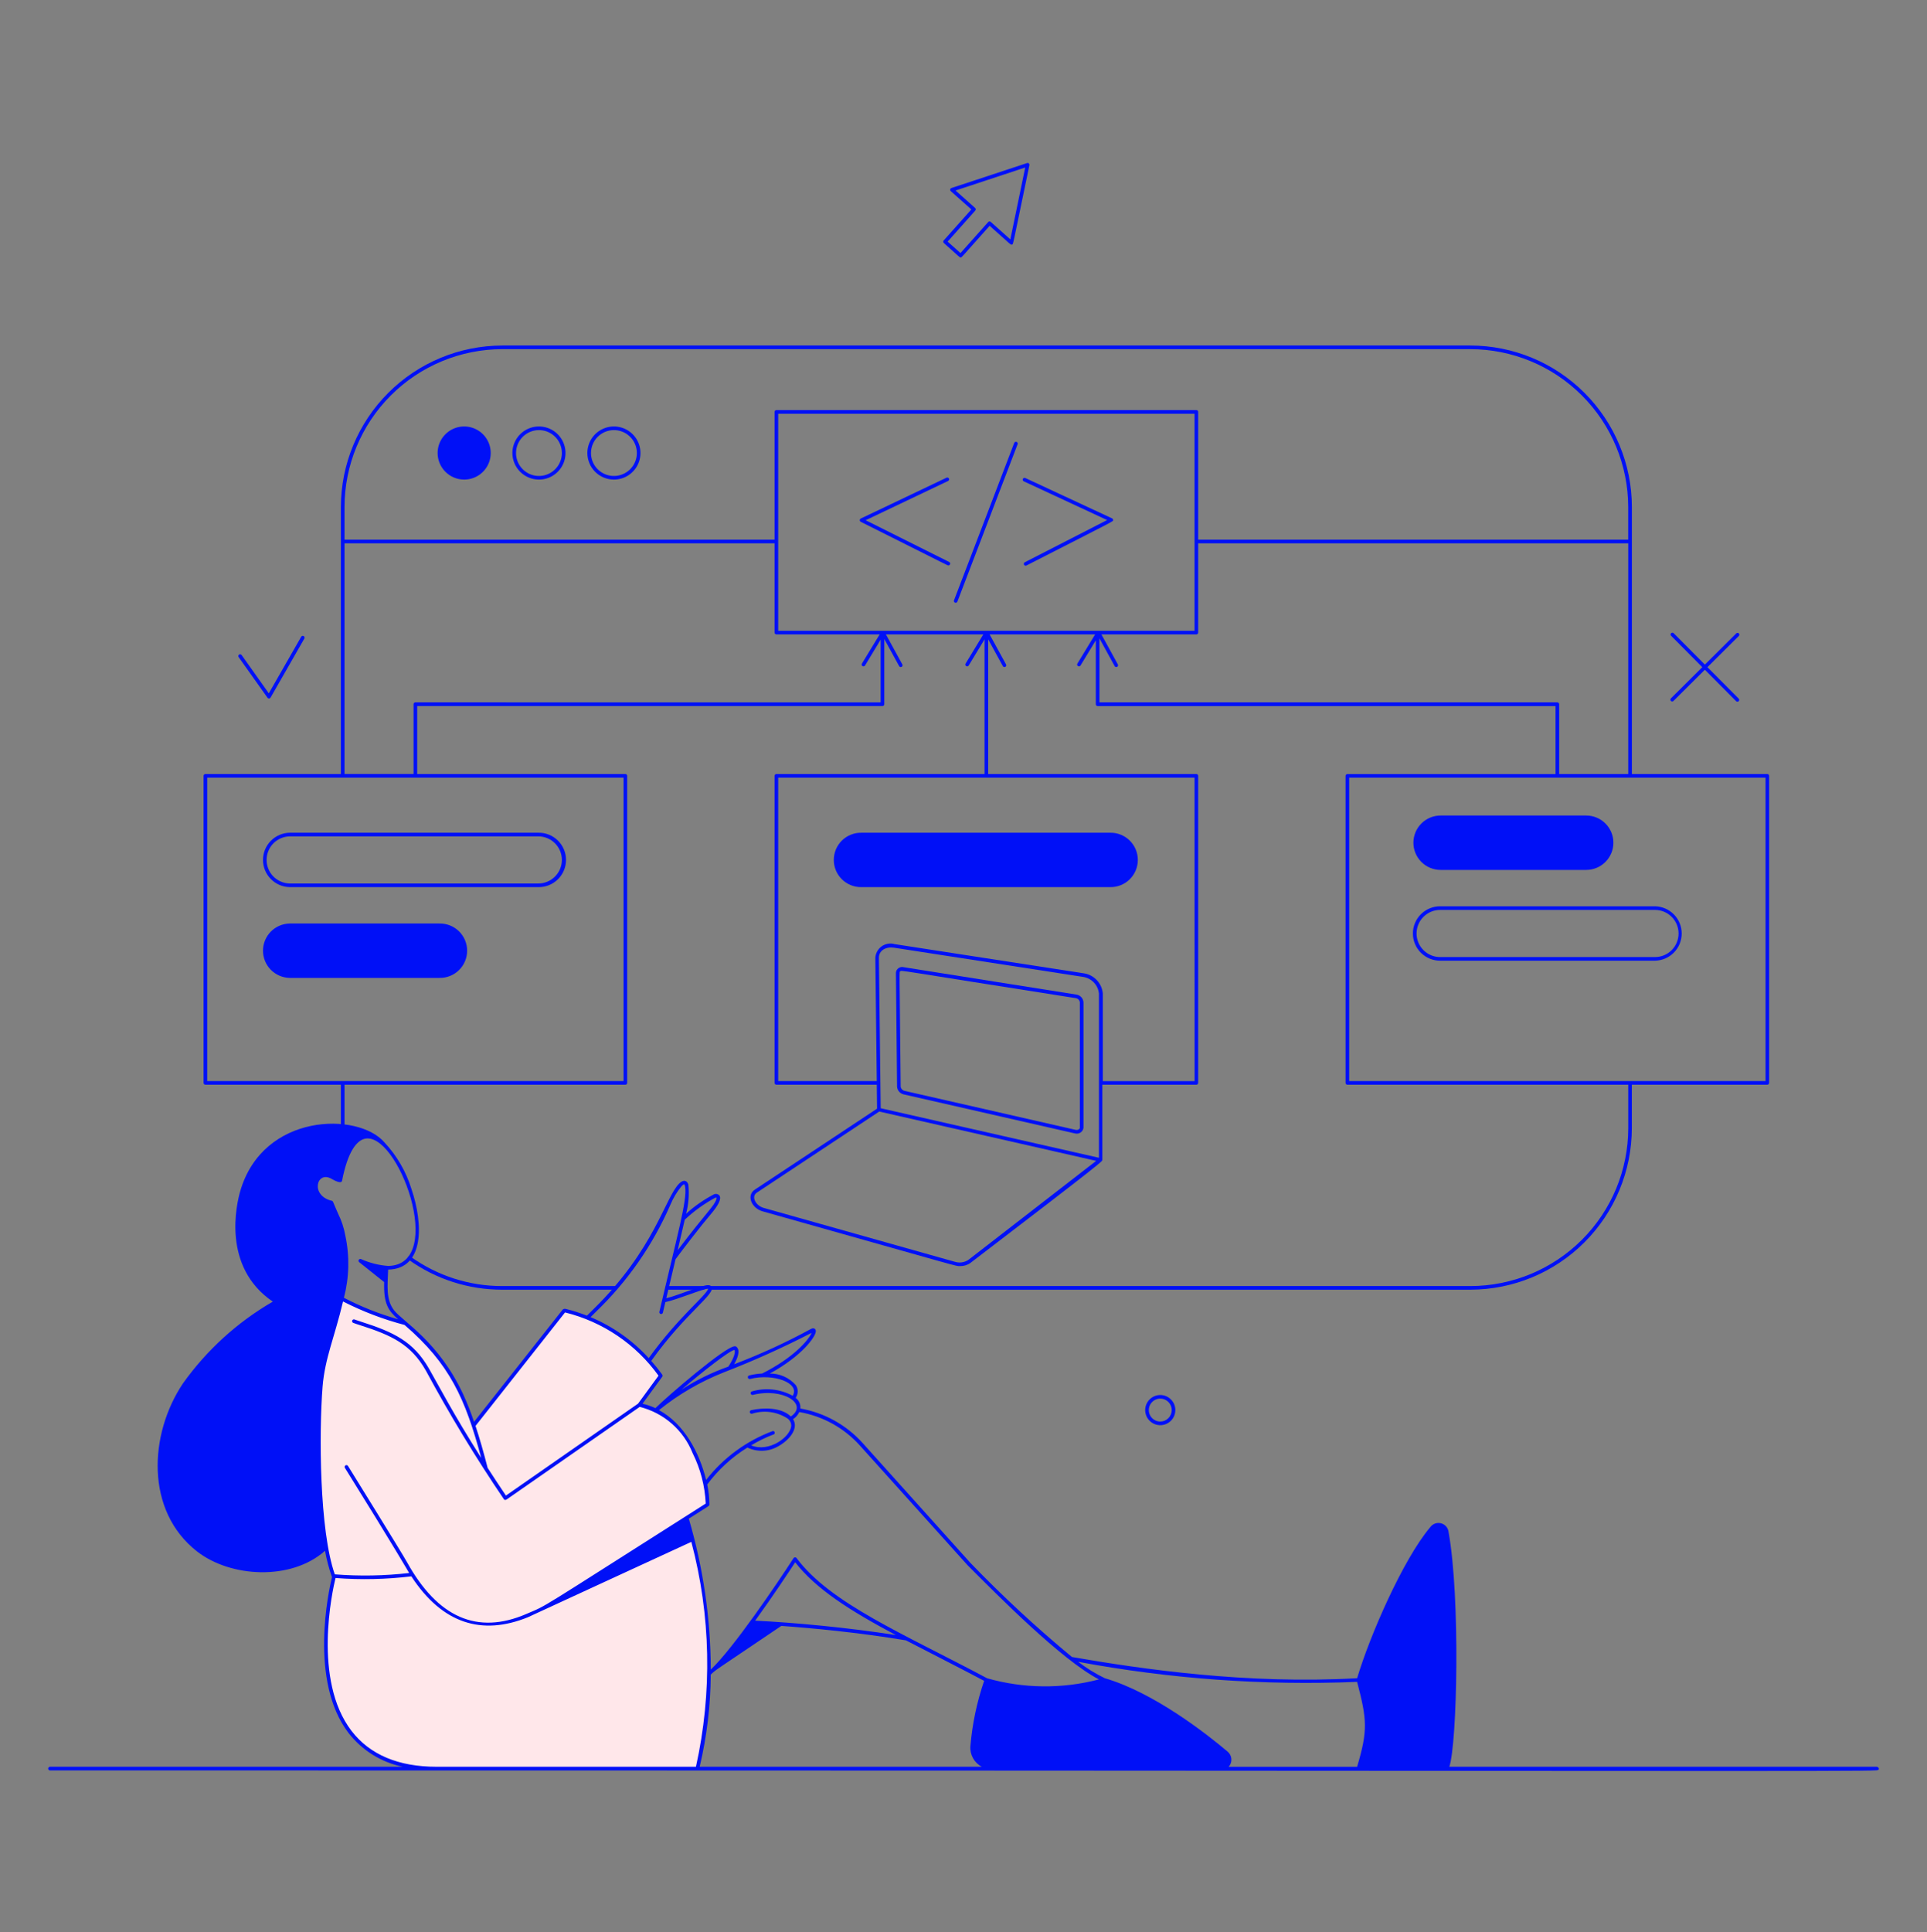 <svg width="400" height="401" viewBox="0 0 400 401" fill="none" xmlns="http://www.w3.org/2000/svg">
<rect x="0" y="0" width="400" height="401" fill="#808080" stroke="none"/>
<path d="M127.844 266.906H104.286C97.443 266.923 90.769 264.782 85.212 260.788C85.131 260.729 85.03 260.706 84.931 260.722C84.833 260.738 84.744 260.792 84.686 260.874C84.628 260.955 84.604 261.056 84.62 261.154C84.636 261.253 84.691 261.341 84.772 261.4C90.457 265.485 97.285 267.675 104.286 267.66H127.844C127.939 267.653 128.028 267.61 128.093 267.54C128.158 267.47 128.195 267.378 128.195 267.283C128.195 267.187 128.158 267.095 128.093 267.025C128.028 266.955 127.939 266.913 127.844 266.906Z" fill="#0010F7"/>
<path d="M145.958 266.906H138.424C138.329 266.913 138.24 266.955 138.175 267.025C138.11 267.095 138.073 267.187 138.073 267.283C138.073 267.378 138.11 267.47 138.175 267.54C138.24 267.61 138.329 267.653 138.424 267.66H145.958C146.053 267.653 146.142 267.61 146.207 267.54C146.272 267.47 146.309 267.378 146.309 267.283C146.309 267.187 146.272 267.095 146.207 267.025C146.142 266.955 146.053 266.913 145.958 266.906Z" fill="#0010F7"/>
<path d="M96.35 99.532C97.44 99.532 98.506 99.209 99.413 98.604C100.32 97.998 101.026 97.138 101.444 96.13C101.861 95.123 101.971 94.015 101.758 92.945C101.546 91.876 101.021 90.894 100.25 90.123C99.48 89.352 98.497 88.826 97.428 88.614C96.359 88.401 95.25 88.51 94.243 88.927C93.236 89.344 92.375 90.051 91.769 90.957C91.163 91.864 90.84 92.929 90.84 94.02C90.842 95.481 91.423 96.881 92.456 97.914C93.489 98.947 94.889 99.529 96.35 99.532Z" fill="#0010F7"/>
<path d="M111.874 99.532C112.964 99.532 114.03 99.208 114.936 98.603C115.843 97.997 116.549 97.136 116.966 96.129C117.384 95.122 117.493 94.013 117.28 92.944C117.067 91.875 116.542 90.893 115.772 90.122C115.001 89.351 114.019 88.826 112.949 88.614C111.88 88.401 110.772 88.51 109.765 88.927C108.757 89.344 107.897 90.051 107.291 90.957C106.685 91.864 106.362 92.93 106.362 94.02C106.364 95.481 106.945 96.882 107.978 97.915C109.012 98.949 110.413 99.53 111.874 99.532ZM111.874 89.262C112.816 89.262 113.736 89.541 114.519 90.064C115.302 90.587 115.912 91.331 116.272 92.201C116.632 93.07 116.726 94.028 116.542 94.951C116.359 95.874 115.905 96.722 115.239 97.388C114.573 98.054 113.725 98.507 112.801 98.69C111.878 98.874 110.921 98.779 110.051 98.419C109.181 98.058 108.438 97.448 107.915 96.665C107.392 95.882 107.114 94.961 107.114 94.02C107.116 92.758 107.618 91.548 108.51 90.656C109.402 89.764 110.612 89.263 111.874 89.262Z" fill="#0010F7"/>
<path d="M127.434 99.532C128.524 99.532 129.59 99.209 130.497 98.604C131.404 97.998 132.11 97.138 132.528 96.13C132.945 95.123 133.055 94.015 132.842 92.945C132.63 91.876 132.105 90.894 131.334 90.123C130.563 89.352 129.581 88.826 128.512 88.614C127.443 88.401 126.334 88.51 125.327 88.927C124.32 89.344 123.459 90.051 122.853 90.957C122.247 91.864 121.924 92.929 121.924 94.02C121.926 95.481 122.507 96.881 123.539 97.915C124.572 98.948 125.973 99.529 127.434 99.532ZM127.434 89.262C128.376 89.261 129.296 89.54 130.079 90.063C130.862 90.586 131.473 91.329 131.833 92.199C132.194 93.069 132.288 94.026 132.105 94.95C131.921 95.873 131.468 96.722 130.802 97.388C130.136 98.053 129.288 98.507 128.364 98.69C127.441 98.874 126.483 98.779 125.614 98.419C124.744 98.058 124 97.448 123.477 96.665C122.954 95.882 122.676 94.961 122.676 94.02C122.678 92.758 123.179 91.549 124.071 90.657C124.963 89.765 126.173 89.263 127.434 89.262Z" fill="#0010F7"/>
<path d="M185.972 201.922L186.21 225.554C186.245 225.938 186.405 226.3 186.664 226.586C186.924 226.872 187.269 227.065 187.648 227.138L223.094 235.216H223.116C223.309 235.273 223.513 235.289 223.712 235.261C223.912 235.233 224.103 235.162 224.273 235.053C224.443 234.944 224.587 234.8 224.696 234.63C224.805 234.461 224.876 234.269 224.904 234.07V208.04C224.885 207.635 224.725 207.249 224.451 206.95C224.177 206.651 223.806 206.459 223.404 206.406L187.578 200.726C187.392 200.677 187.197 200.67 187.008 200.707C186.819 200.743 186.641 200.822 186.487 200.937C186.332 201.052 186.206 201.2 186.117 201.37C186.028 201.541 185.978 201.729 185.972 201.922ZM186.862 201.598C187.192 201.312 185.114 201.172 223.288 207.148C223.512 207.175 223.72 207.278 223.877 207.44C224.034 207.602 224.131 207.813 224.152 208.038V234.07C224.152 234.27 223.798 234.608 223.262 234.484L187.816 226.406C187.602 226.368 187.405 226.265 187.252 226.111C187.099 225.957 186.998 225.76 186.962 225.546C186.7 200.282 186.65 201.78 186.862 201.598Z" fill="#0010F7"/>
<path d="M366.862 160.638H338.74V105.238C338.73 96.346 335.193 87.821 328.905 81.535C322.617 75.248 314.092 71.713 305.2 71.706H104.286C95.397 71.716 86.874 75.252 80.588 81.538C74.303 87.823 70.767 96.346 70.758 105.236V160.636H42.634C42.534 160.636 42.439 160.675 42.368 160.746C42.298 160.816 42.258 160.912 42.258 161.012V224.742C42.258 224.841 42.298 224.937 42.369 225.007C42.439 225.077 42.534 225.117 42.634 225.118H70.758V233.806C70.758 233.905 70.798 234.001 70.868 234.072C70.939 234.142 71.034 234.182 71.134 234.182C71.234 234.182 71.329 234.142 71.4 234.072C71.47 234.001 71.51 233.905 71.51 233.806V225.118H129.812C129.861 225.118 129.91 225.108 129.956 225.089C130.002 225.07 130.043 225.042 130.078 225.007C130.113 224.973 130.14 224.931 130.159 224.886C130.178 224.84 130.188 224.791 130.188 224.742V161.014C130.188 160.964 130.178 160.915 130.159 160.87C130.14 160.824 130.113 160.783 130.078 160.748C130.043 160.713 130.002 160.685 129.956 160.666C129.91 160.647 129.861 160.638 129.812 160.638H86.6V146.526H183.184C183.284 146.526 183.379 146.486 183.45 146.415C183.52 146.345 183.56 146.249 183.56 146.15V132.618L186.656 138.266C186.708 138.345 186.787 138.403 186.879 138.426C186.972 138.45 187.069 138.437 187.152 138.392C187.236 138.346 187.299 138.271 187.329 138.18C187.359 138.09 187.353 137.992 187.314 137.906L183.894 131.66H204.114L200.434 137.716C200.381 137.801 200.364 137.903 200.387 138.001C200.409 138.099 200.47 138.184 200.555 138.237C200.64 138.29 200.743 138.307 200.841 138.284C200.938 138.261 201.023 138.201 201.076 138.116L204.372 132.682V160.638H161.158C161.109 160.638 161.06 160.647 161.014 160.666C160.968 160.685 160.927 160.713 160.892 160.748C160.857 160.783 160.83 160.824 160.811 160.87C160.792 160.915 160.782 160.964 160.782 161.014V224.74C160.782 224.84 160.822 224.935 160.892 225.006C160.962 225.077 161.058 225.117 161.158 225.118H182L182.058 230.09L156.74 246.856C154.866 248.02 155.94 250.732 158.308 251.398C200.972 263.426 198.326 262.764 199.274 262.764C200.057 262.783 200.825 262.546 201.46 262.088C229.948 240.314 228.802 240.994 228.764 240.78L228.82 240.744V225.118H248.338C248.438 225.117 248.534 225.077 248.604 225.006C248.674 224.935 248.714 224.84 248.714 224.74V161.014C248.714 160.964 248.704 160.915 248.685 160.87C248.666 160.824 248.639 160.783 248.604 160.748C248.569 160.713 248.528 160.685 248.482 160.666C248.436 160.647 248.387 160.638 248.338 160.638H205.124V132.694L208.178 138.266C208.229 138.345 208.309 138.403 208.401 138.426C208.494 138.45 208.591 138.437 208.674 138.392C208.758 138.346 208.821 138.271 208.851 138.18C208.881 138.09 208.875 137.992 208.836 137.906L205.416 131.66H227.324L223.644 137.716C223.591 137.801 223.574 137.903 223.597 138.001C223.619 138.099 223.68 138.184 223.765 138.237C223.85 138.29 223.953 138.307 224.051 138.284C224.148 138.261 224.233 138.201 224.286 138.116L227.466 132.888V146.16C227.466 146.259 227.506 146.355 227.576 146.425C227.647 146.496 227.742 146.536 227.842 146.536H322.896V160.648H279.682C279.582 160.648 279.487 160.687 279.416 160.758C279.346 160.828 279.306 160.924 279.306 161.024V224.742C279.306 224.841 279.346 224.937 279.416 225.007C279.487 225.078 279.582 225.118 279.682 225.118H337.988V234.13C337.978 242.821 334.52 251.154 328.373 257.299C322.226 263.444 313.892 266.899 305.2 266.906H147.386C147.291 266.913 147.202 266.955 147.137 267.025C147.072 267.095 147.035 267.187 147.035 267.283C147.035 267.378 147.072 267.47 147.137 267.54C147.202 267.61 147.291 267.653 147.386 267.66H305.2C314.089 267.649 322.612 264.113 328.898 257.827C335.183 251.541 338.719 243.019 338.73 234.13V225.118H366.852C366.952 225.118 367.047 225.078 367.118 225.007C367.188 224.937 367.228 224.841 367.228 224.742V161.014C367.228 160.916 367.19 160.821 367.121 160.751C367.053 160.681 366.96 160.64 366.862 160.638ZM185.574 196.682L224.702 202.722C225.581 202.828 226.398 203.23 227.018 203.861C227.639 204.493 228.026 205.317 228.116 206.198V240.282L182.814 230L182.438 198.814C182.418 197.212 183.952 196.424 185.574 196.682ZM198.174 261.86L158.512 250.682C156.834 250.208 155.836 248.282 157.15 247.482L182.514 230.682L227.546 240.922L201 261.482C200.587 261.753 200.117 261.928 199.627 261.992C199.136 262.057 198.638 262.009 198.168 261.854L198.174 261.86ZM247.974 224.37H228.918V206.202C228.826 205.135 228.369 204.132 227.624 203.363C226.879 202.593 225.891 202.104 224.828 201.978L185.7 195.938C185.244 195.807 184.764 195.782 184.297 195.864C183.829 195.945 183.386 196.132 183.001 196.409C182.617 196.686 182.299 197.047 182.074 197.465C181.849 197.882 181.721 198.346 181.7 198.82L182 224.364H161.534V161.39H247.962L247.974 224.37ZM104.286 72.46H305.2C313.89 72.469 322.221 75.925 328.366 82.07C334.511 88.215 337.968 96.546 337.978 105.236V112.004H248.714V85.482C248.714 85.382 248.674 85.286 248.604 85.216C248.533 85.145 248.438 85.106 248.338 85.106H161.158C161.058 85.106 160.963 85.145 160.892 85.216C160.822 85.286 160.782 85.382 160.782 85.482V112.004H71.51V105.236C71.519 96.546 74.976 88.215 81.12 82.07C87.265 75.925 95.596 72.469 104.286 72.46ZM161.534 130.908V85.862H247.962V130.908H161.534ZM129.436 224.364H43.012V161.39H129.436V224.364ZM86.224 145.764C86.124 145.764 86.028 145.803 85.957 145.874C85.886 145.945 85.846 146.041 85.846 146.142V160.63H71.51V112.756H160.782V131.282C160.782 131.381 160.822 131.477 160.892 131.548C160.963 131.618 161.058 131.658 161.158 131.658H182.6L178.92 137.714C178.867 137.799 178.85 137.901 178.873 137.999C178.895 138.097 178.956 138.182 179.041 138.235C179.126 138.288 179.229 138.305 179.327 138.282C179.424 138.259 179.509 138.199 179.562 138.114L182.8 132.754V145.772L86.224 145.764ZM323.272 145.764H228.218V132.482L231.388 138.268C231.439 138.347 231.519 138.405 231.611 138.428C231.704 138.452 231.801 138.439 231.884 138.394C231.968 138.348 232.031 138.273 232.061 138.182C232.091 138.092 232.085 137.994 232.046 137.908L228.626 131.662H248.338C248.387 131.662 248.436 131.652 248.482 131.633C248.528 131.614 248.569 131.586 248.604 131.551C248.639 131.517 248.666 131.475 248.685 131.43C248.704 131.384 248.714 131.335 248.714 131.286V112.756H337.988V160.638H323.648V146.15C323.648 146.05 323.608 145.954 323.538 145.883C323.468 145.812 323.372 145.772 323.272 145.772V145.764ZM366.486 224.364H280.058V161.39H366.486V224.364Z" fill="#0010F7"/>
<path d="M179.69 107.966L196.8 99.82C196.89 99.777 196.96 99.7 196.993 99.606C197.026 99.511 197.021 99.408 196.978 99.318C196.935 99.228 196.858 99.158 196.764 99.125C196.67 99.091 196.566 99.097 196.476 99.14L178.676 107.618C178.613 107.649 178.559 107.697 178.522 107.756C178.485 107.816 178.465 107.885 178.465 107.956C178.465 108.026 178.485 108.095 178.522 108.155C178.559 108.215 178.613 108.263 178.676 108.294C197.39 117.652 196.662 117.346 196.862 117.346C196.946 117.345 197.028 117.315 197.094 117.262C197.159 117.21 197.206 117.136 197.225 117.054C197.244 116.972 197.235 116.886 197.2 116.809C197.165 116.733 197.105 116.67 197.03 116.632L179.69 107.966Z" fill="#0010F7"/>
<path d="M230.822 107.572L212.822 99.204C212.732 99.162 212.628 99.157 212.534 99.191C212.441 99.225 212.364 99.295 212.322 99.386C212.28 99.476 212.275 99.58 212.309 99.673C212.344 99.767 212.414 99.844 212.504 99.886L229.816 107.93L212.708 116.698C212.624 116.746 212.561 116.824 212.533 116.917C212.506 117.01 212.515 117.11 212.559 117.197C212.604 117.283 212.68 117.349 212.772 117.38C212.864 117.412 212.964 117.407 213.052 117.366C232.39 107.492 231.052 108.248 231.052 107.906C231.049 107.834 231.026 107.764 230.986 107.705C230.945 107.646 230.888 107.6 230.822 107.572Z" fill="#0010F7"/>
<path d="M210.532 91.914L198.028 124.588C197.992 124.681 197.995 124.784 198.035 124.875C198.076 124.966 198.151 125.038 198.244 125.074C198.337 125.109 198.441 125.107 198.532 125.066C198.623 125.026 198.694 124.951 198.73 124.858L211.234 92.182C211.265 92.09 211.259 91.989 211.218 91.901C211.176 91.813 211.103 91.745 211.012 91.71C210.921 91.675 210.82 91.677 210.731 91.715C210.641 91.753 210.57 91.824 210.532 91.914Z" fill="#0010F7"/>
<path d="M60.132 172.824C58.654 172.851 57.245 173.458 56.21 174.513C55.174 175.569 54.594 176.988 54.594 178.467C54.594 179.945 55.174 181.365 56.21 182.42C57.245 183.475 58.654 184.082 60.132 184.11H111.742C112.492 184.124 113.237 183.988 113.934 183.711C114.631 183.434 115.266 183.02 115.801 182.495C116.337 181.97 116.762 181.343 117.052 180.651C117.343 179.959 117.492 179.217 117.492 178.467C117.492 177.717 117.343 176.974 117.052 176.282C116.762 175.591 116.337 174.964 115.801 174.438C115.266 173.913 114.631 173.5 113.934 173.222C113.237 172.945 112.492 172.81 111.742 172.824H60.132ZM116.634 178.468C116.632 179.764 116.116 181.007 115.199 181.924C114.282 182.84 113.039 183.356 111.742 183.358H60.132C58.852 183.332 57.633 182.805 56.737 181.891C55.841 180.976 55.339 179.747 55.339 178.467C55.339 177.186 55.841 175.957 56.737 175.043C57.633 174.128 58.852 173.602 60.132 173.576H111.742C113.039 173.577 114.282 174.093 115.199 175.01C116.116 175.927 116.632 177.171 116.634 178.468Z" fill="#0010F7"/>
<path d="M178.826 172.824C178.076 172.81 177.331 172.945 176.634 173.222C175.937 173.5 175.302 173.913 174.767 174.438C174.231 174.964 173.806 175.591 173.516 176.282C173.225 176.974 173.076 177.717 173.076 178.467C173.076 179.217 173.225 179.959 173.516 180.651C173.806 181.343 174.231 181.97 174.767 182.495C175.302 183.02 175.937 183.434 176.634 183.711C177.331 183.988 178.076 184.124 178.826 184.11H230.436C231.186 184.124 231.931 183.988 232.628 183.711C233.325 183.434 233.96 183.02 234.495 182.495C235.031 181.97 235.456 181.343 235.746 180.651C236.037 179.959 236.186 179.217 236.186 178.467C236.186 177.717 236.037 176.974 235.746 176.282C235.456 175.591 235.031 174.964 234.495 174.438C233.96 173.913 233.325 173.5 232.628 173.222C231.931 172.945 231.186 172.81 230.436 172.824H178.826Z" fill="#0010F7"/>
<path d="M91.216 191.664H60.132C58.654 191.691 57.245 192.298 56.21 193.353C55.174 194.409 54.594 195.828 54.594 197.307C54.594 198.785 55.174 200.205 56.21 201.26C57.245 202.315 58.654 202.922 60.132 202.95H91.216C91.966 202.964 92.711 202.828 93.408 202.551C94.105 202.274 94.74 201.86 95.275 201.335C95.811 200.809 96.236 200.183 96.526 199.491C96.817 198.799 96.966 198.057 96.966 197.307C96.966 196.556 96.817 195.814 96.526 195.122C96.236 194.431 95.811 193.804 95.275 193.278C94.74 192.753 94.105 192.339 93.408 192.062C92.711 191.785 91.966 191.649 91.216 191.664Z" fill="#0010F7"/>
<path d="M299.034 180.54H329.258C330.755 180.54 332.19 179.945 333.249 178.887C334.307 177.828 334.902 176.393 334.902 174.896C334.902 173.399 334.307 171.963 333.249 170.905C332.19 169.846 330.755 169.252 329.258 169.252H299.034C297.537 169.252 296.102 169.846 295.043 170.905C293.985 171.963 293.39 173.399 293.39 174.896C293.39 176.393 293.985 177.828 295.043 178.887C296.102 179.945 297.537 180.54 299.034 180.54Z" fill="#0010F7"/>
<path d="M343.542 188.092H299.034C298.284 188.078 297.539 188.213 296.842 188.49C296.145 188.768 295.51 189.181 294.975 189.706C294.439 190.232 294.014 190.859 293.724 191.55C293.433 192.242 293.284 192.985 293.284 193.735C293.284 194.485 293.433 195.227 293.724 195.919C294.014 196.611 294.439 197.238 294.975 197.763C295.51 198.288 296.145 198.702 296.842 198.979C297.539 199.256 298.284 199.392 299.034 199.378H343.542C345.02 199.35 346.428 198.743 347.464 197.688C348.5 196.633 349.08 195.213 349.08 193.735C349.08 192.256 348.5 190.837 347.464 189.781C346.428 188.726 345.02 188.119 343.542 188.092ZM348.432 193.734C348.431 195.03 347.915 196.274 346.999 197.191C346.082 198.108 344.839 198.624 343.542 198.626H299.034C298.383 198.639 297.737 198.522 297.132 198.282C296.527 198.042 295.976 197.684 295.511 197.229C295.046 196.773 294.677 196.229 294.425 195.63C294.173 195.03 294.043 194.385 294.043 193.735C294.043 193.084 294.173 192.44 294.425 191.84C294.677 191.24 295.046 190.696 295.511 190.241C295.976 189.785 296.527 189.427 297.132 189.187C297.737 188.947 298.383 188.83 299.034 188.844H343.542C344.838 188.845 346.081 189.361 346.998 190.278C347.915 191.194 348.43 192.437 348.432 193.734Z" fill="#0010F7"/>
<path d="M347.36 145.482L353.888 138.994L360.378 145.52C360.448 145.59 360.544 145.63 360.644 145.631C360.743 145.631 360.839 145.592 360.91 145.522C360.981 145.451 361.021 145.356 361.021 145.256C361.022 145.156 360.982 145.06 360.912 144.99L354.422 138.462L360.95 131.972C361.015 131.9 361.049 131.807 361.047 131.71C361.044 131.614 361.005 131.522 360.937 131.454C360.869 131.386 360.778 131.347 360.682 131.344C360.585 131.341 360.492 131.375 360.42 131.44L353.892 137.928L347.4 131.404C347.329 131.339 347.235 131.304 347.139 131.307C347.043 131.309 346.951 131.348 346.883 131.416C346.814 131.484 346.775 131.576 346.772 131.672C346.769 131.768 346.804 131.862 346.868 131.934L353.356 138.464L346.828 144.952C346.764 145.023 346.729 145.117 346.732 145.213C346.735 145.309 346.774 145.401 346.843 145.469C346.911 145.537 347.003 145.576 347.099 145.578C347.195 145.581 347.289 145.546 347.36 145.482Z" fill="#0010F7"/>
<path d="M55.53 144.806C55.567 144.857 55.616 144.898 55.673 144.926C55.729 144.953 55.792 144.966 55.855 144.963C55.918 144.96 55.98 144.941 56.033 144.909C56.087 144.876 56.132 144.83 56.164 144.776L63.176 132.528C63.226 132.441 63.239 132.338 63.212 132.242C63.186 132.145 63.123 132.063 63.036 132.014C62.949 131.964 62.846 131.951 62.75 131.977C62.654 132.003 62.572 132.067 62.522 132.154L55.8 143.892L50.142 135.924C50.083 135.847 49.996 135.796 49.9 135.782C49.803 135.767 49.706 135.791 49.626 135.847C49.547 135.904 49.493 135.989 49.475 136.084C49.457 136.18 49.477 136.278 49.53 136.36L55.53 144.806Z" fill="#0010F7"/>
<path d="M199.4 53.426C199.638 53.426 199.136 53.912 205.426 46.86C210.026 50.954 209.776 50.844 210.068 50.746C210.36 50.648 210.046 51.69 213.678 34.276C213.692 34.211 213.688 34.144 213.668 34.081C213.647 34.018 213.61 33.962 213.561 33.918C213.511 33.874 213.451 33.844 213.386 33.831C213.322 33.818 213.255 33.822 213.192 33.844L197.492 39.026C197.429 39.046 197.373 39.083 197.329 39.133C197.285 39.182 197.254 39.242 197.241 39.307C197.227 39.372 197.231 39.439 197.251 39.502C197.272 39.565 197.309 39.621 197.358 39.666L201.634 43.466L195.888 49.908C195.855 49.944 195.83 49.987 195.814 50.034C195.797 50.081 195.791 50.13 195.794 50.179C195.797 50.229 195.809 50.277 195.831 50.321C195.853 50.365 195.883 50.405 195.92 50.438C199.4 53.554 199.2 53.426 199.4 53.426ZM202.446 43.696C202.512 43.621 202.546 43.523 202.541 43.423C202.535 43.324 202.49 43.23 202.416 43.164L198.346 39.538L212.81 34.762L209.722 49.682L205.654 46.054C205.617 46.02 205.574 45.995 205.528 45.978C205.481 45.962 205.431 45.955 205.382 45.957C205.332 45.96 205.284 45.973 205.239 45.994C205.195 46.016 205.155 46.046 205.122 46.084L199.378 52.524L196.708 50.144L202.446 43.696Z" fill="#0010F7"/>
<path d="M240.846 289.514C240.226 289.513 239.621 289.697 239.105 290.04C238.59 290.384 238.188 290.873 237.951 291.446C237.714 292.018 237.651 292.648 237.772 293.255C237.893 293.863 238.191 294.421 238.629 294.86C239.067 295.298 239.625 295.596 240.232 295.717C240.84 295.838 241.47 295.776 242.042 295.539C242.615 295.302 243.104 294.901 243.448 294.386C243.792 293.871 243.976 293.265 243.976 292.646C243.975 291.816 243.645 291.02 243.058 290.433C242.471 289.846 241.676 289.515 240.846 289.514ZM240.846 295.024C240.375 295.024 239.915 294.885 239.523 294.623C239.131 294.362 238.826 293.99 238.646 293.555C238.465 293.12 238.418 292.642 238.51 292.18C238.601 291.718 238.828 291.294 239.161 290.961C239.494 290.628 239.918 290.401 240.38 290.309C240.842 290.217 241.321 290.265 241.756 290.445C242.191 290.626 242.562 290.931 242.824 291.323C243.085 291.714 243.224 292.175 243.224 292.646C243.223 293.276 242.973 293.881 242.527 294.327C242.081 294.772 241.477 295.023 240.846 295.024Z" fill="#0010F7"/>
<path d="M144.76 367.046H90.622C59.97 367.02 68.534 330.374 69.306 327.3C65.906 318.374 65.804 297.546 66.584 287.762C67.388 282.349 68.663 277.018 70.396 271.828L70.964 269.542C75.154 271.729 79.577 273.436 84.15 274.63C90.911 280.099 95.841 287.503 98.28 295.85L117.15 271.948C125.242 273.884 132.352 278.7 137.15 285.498L132.706 291.582C136.158 292.245 139.237 294.178 141.334 297C142.426 298.361 143.359 299.843 144.114 301.416L145.504 304.794C146.352 307.191 146.812 309.709 146.868 312.252C146.868 312.252 113.048 333.572 112.22 334.002L143.758 319.464L144.558 322.852C147.986 337.376 148.055 352.491 144.76 367.046Z" fill="#FFE7EA"/>
<path d="M389.6 366.668H300.846C302.476 361.834 303.148 331.622 300.694 317.982C300.653 317.552 300.482 317.145 300.202 316.816C299.923 316.487 299.55 316.252 299.133 316.141C298.716 316.031 298.275 316.051 297.869 316.199C297.464 316.348 297.114 316.616 296.866 316.97C291.21 323.674 284.282 339.606 281.71 348.288C258.892 349.588 237.02 346.408 222.51 343.888C215.108 337.767 208.058 331.232 201.394 324.316L179.096 299.516C175.702 295.734 171.138 293.199 166.134 292.316C166.175 291.894 166.106 291.47 165.935 291.082C165.764 290.695 165.495 290.359 165.156 290.106C165.43 289.721 165.579 289.261 165.584 288.789C165.59 288.317 165.451 287.855 165.186 287.464C164.512 286.698 163.681 286.087 162.749 285.672C161.817 285.258 160.806 285.05 159.786 285.064C166.478 281.416 169.306 277.432 169.346 276.304C169.362 275.84 168.986 275.45 168.298 275.822C163.165 278.617 157.848 281.059 152.384 283.134C153.026 282.014 153.738 280.36 152.922 279.558C152.868 279.503 152.802 279.461 152.729 279.434C152.657 279.407 152.579 279.397 152.502 279.404C150.566 279.424 138.572 289.732 136.044 292.244C135.189 291.841 134.292 291.533 133.37 291.326L137.464 285.726C137.644 285.482 137.482 285.344 137.36 285.14C136.664 284.192 135.937 283.289 135.178 282.432C142.45 272.29 148.616 268.562 147.688 267.032C147.322 266.432 146.246 266.776 144.618 267.308C141.59 268.344 140.002 269.018 138.308 269.42C138.818 267.262 140.074 261.974 140.226 261.334C141.868 259.102 145.504 254.382 147.468 252.08C149.198 250.054 149.806 248.752 149.324 248.102C149.178 247.941 148.982 247.834 148.768 247.798C148.553 247.761 148.333 247.798 148.142 247.902C146.068 248.986 144.141 250.33 142.408 251.902C142.931 249.926 143.091 247.871 142.88 245.838C142.628 245.022 141.934 244.702 141.006 245.606C138.066 248.466 135.91 259.262 123.192 271.7C122.694 272.188 122.24 272.632 121.838 273.046C120.391 272.48 118.908 272.008 117.4 271.634C117.295 271.61 117.185 271.611 117.081 271.639C116.976 271.667 116.88 271.719 116.8 271.792L98.4 295.086C97.756 293.16 97.011 291.27 96.17 289.422C91.066 278.404 83.606 274.26 81.796 271.94C80.038 269.678 80.474 266.712 80.568 263.488C88.124 263.346 87.868 253.996 85.406 246.758C84.295 243.154 82.38 239.851 79.806 237.096C74.376 230.752 54.606 230.908 49.87 247.2C49.12 249.8 45.976 262.898 56.63 270.134C49.264 274.402 42.898 280.199 37.96 287.134C30.93 297.654 30.114 313.568 40.916 321.99C47.848 327.39 60.41 328.118 67.468 321.846C67.804 323.703 68.286 325.531 68.91 327.312C68.262 329.976 64.066 348.846 72.356 359.67C75.156 363.267 79.146 365.748 83.61 366.67H10.35C10.255 366.677 10.166 366.719 10.101 366.789C10.036 366.859 9.999 366.951 9.999 367.047C9.999 367.142 10.036 367.234 10.101 367.304C10.166 367.374 10.255 367.417 10.35 367.424C344.938 367.424 385.15 367.706 389.55 367.4C390.4 367.338 389.892 366.668 389.6 366.668ZM152.442 280.162C152.828 280.738 151.962 282.496 151.18 283.626C147.77 284.828 144.512 286.426 141.474 288.388C145.864 284.658 151.378 280.316 152.442 280.162ZM150.278 284.8C156.435 282.416 162.46 279.706 168.328 276.682C168.341 276.675 168.356 276.672 168.37 276.674C168.385 276.676 168.399 276.683 168.409 276.693C168.42 276.703 168.427 276.716 168.43 276.731C168.432 276.745 168.43 276.76 168.424 276.774C167.738 278.132 164.838 281.72 158.206 285.054C157.297 285.096 156.394 285.23 155.512 285.454C155.415 285.478 155.332 285.54 155.281 285.626C155.23 285.712 155.215 285.815 155.24 285.912C155.265 286.008 155.327 286.091 155.413 286.142C155.499 286.193 155.601 286.208 155.698 286.184C160.552 284.956 166.15 287.016 164.546 289.676C161.954 288.265 158.91 287.939 156.078 288.768C155.986 288.796 155.909 288.859 155.862 288.943C155.815 289.027 155.802 289.126 155.825 289.219C155.849 289.312 155.907 289.393 155.988 289.444C156.07 289.496 156.168 289.514 156.262 289.496C162.516 287.918 167.906 291.406 164.158 293.974C162.254 292.108 158.644 292.068 155.93 292.662C155.882 292.672 155.836 292.692 155.795 292.721C155.755 292.749 155.72 292.785 155.694 292.827C155.667 292.868 155.649 292.915 155.64 292.964C155.631 293.012 155.632 293.062 155.643 293.111C155.654 293.159 155.674 293.205 155.702 293.245C155.73 293.286 155.766 293.32 155.808 293.347C155.85 293.374 155.896 293.392 155.945 293.401C155.994 293.409 156.044 293.408 156.092 293.398C157.322 293.003 158.625 292.887 159.905 293.06C161.185 293.233 162.411 293.69 163.492 294.398C163.731 294.575 163.924 294.808 164.055 295.075C164.185 295.343 164.25 295.638 164.244 295.936C164.044 298.258 159.62 301.498 155.914 299.968C157.361 299.091 158.883 298.344 160.462 297.738C160.562 297.734 160.656 297.69 160.723 297.617C160.791 297.544 160.827 297.446 160.823 297.347C160.819 297.247 160.776 297.153 160.702 297.085C160.629 297.017 160.532 296.982 160.432 296.986C154.96 299.019 150.161 302.535 146.572 307.14C145.172 301.466 142.026 295.502 136.786 292.652C140.86 289.367 145.41 286.72 150.278 284.8ZM148.436 248.59C148.746 248.456 148.79 248.558 148.678 248.924C148.242 250.338 146.658 251.534 140.662 259.478C141.278 256.878 141.782 254.724 142.136 253.134C144.032 251.354 146.149 249.827 148.436 248.59ZM123.716 272.23C130.277 265.921 135.525 258.376 139.156 250.03C139.735 248.638 140.515 247.338 141.472 246.174C142.01 245.61 142.116 245.718 142.22 246.326C142.678 249.022 140.62 256.212 136.866 272.252C136.845 272.348 136.862 272.449 136.915 272.533C136.967 272.617 137.051 272.676 137.147 272.699C137.243 272.722 137.345 272.705 137.429 272.654C137.513 272.602 137.574 272.52 137.598 272.424C137.771 271.682 137.943 270.952 138.112 270.234C140.654 269.708 145.924 267.434 147.002 267.46C146.48 268.996 140.918 273.194 134.658 281.86C131.304 278.177 127.185 275.273 122.59 273.35C122.93 272.996 123.306 272.628 123.716 272.23ZM117.294 272.376C125.114 274.309 131.991 278.962 136.694 285.502L132.454 291.302L105.016 310.388C103.633 308.338 102.367 306.418 101.216 304.628C100.389 301.384 99.553 298.483 98.708 295.926L117.294 272.376ZM68.8 244.644C69.426 245.004 70.85 245.762 71 245.044C72.25 238.688 74.14 236.83 75.504 236.392C82.464 234.16 92.844 262.518 80.582 262.732C78.633 262.589 76.723 262.107 74.94 261.308C74.856 261.273 74.763 261.269 74.676 261.298C74.59 261.327 74.517 261.385 74.471 261.464C74.425 261.542 74.409 261.634 74.425 261.724C74.442 261.813 74.491 261.893 74.562 261.95L79.744 266.082C79.612 270.606 80.596 271.996 82.628 273.796C78.739 272.695 74.972 271.2 71.386 269.334C72.495 265.113 72.595 260.69 71.678 256.424C71.397 254.839 70.891 253.303 70.174 251.862C69.006 249.248 69.174 249.282 68.872 249.21C64.348 248.13 65.718 242.882 68.8 244.644ZM66.96 287.792C67.43 281.884 69.474 277.45 71.204 270.102C75.274 272.177 79.554 273.811 83.972 274.974C93.404 283.08 96.572 290.278 99.892 302.574C94.066 293.402 91.076 287.574 89.05 284.048C85.818 278.402 81.72 276.462 74.99 274.312C74.39 274.112 73.916 273.968 73.59 273.838C73.498 273.803 73.397 273.806 73.307 273.845C73.217 273.884 73.147 273.957 73.109 274.048C73.073 274.138 73.072 274.24 73.109 274.33C73.146 274.421 73.216 274.494 73.306 274.534C73.636 274.67 74.13 274.828 74.756 275.028C81.338 277.13 85.284 278.99 88.39 284.428C93.335 293.596 98.742 302.507 104.59 311.128C104.768 311.39 104.99 311.288 105.19 311.178L132.79 291.978C135.251 292.592 137.53 293.783 139.44 295.452C141.349 297.121 142.834 299.221 143.772 301.578C145.401 304.839 146.327 308.406 146.49 312.048C110.128 335.136 114.018 332.896 109.25 334.958C99.03 339.376 90.834 335.626 84.512 324.256C83.34 322.146 72.688 304.97 72.234 304.24C72.208 304.198 72.174 304.161 72.133 304.132C72.093 304.104 72.047 304.083 71.999 304.072C71.951 304.061 71.901 304.059 71.852 304.067C71.803 304.076 71.756 304.093 71.714 304.12C71.672 304.146 71.635 304.18 71.607 304.221C71.578 304.261 71.557 304.307 71.546 304.355C71.535 304.403 71.534 304.453 71.542 304.502C71.55 304.551 71.568 304.598 71.594 304.64C81.88 321.15 84.904 326.408 84.932 326.456C79.808 327.046 74.638 327.14 69.496 326.734C66.294 317.638 66.2 297.352 66.96 287.792ZM90.62 366.668C82.686 366.668 76.744 364.154 72.958 359.214C64.872 348.66 69.012 330.096 69.644 327.496C74.89 327.898 80.163 327.782 85.386 327.15C91.8 336.97 100 339.506 109.556 335.646L143.504 319.994C147.554 335.251 147.882 351.257 144.46 366.668H90.62ZM203.806 366.668H145.234C146.719 360.394 147.49 353.973 147.534 347.526C148.874 346.326 147.306 347.478 162.182 337.434C168.492 337.888 178.052 338.774 188.054 340.434C189.966 341.434 200.738 346.934 204.284 348.834C202.781 353.213 201.823 357.762 201.432 362.376C201.36 363.245 201.547 364.115 201.968 364.879C202.389 365.642 203.027 366.265 203.8 366.668H203.806ZM156.752 336.346C160.552 331.094 164.05 325.778 165.062 324.228C169.35 329.742 176.296 334.202 185.964 339.338C176 337.782 165 336.752 156.752 336.346ZM204.896 348.3C187.616 339.084 172.386 332.802 165.34 323.35C165.304 323.301 165.256 323.262 165.201 323.235C165.146 323.209 165.086 323.197 165.025 323.199C164.964 323.201 164.905 323.218 164.852 323.248C164.8 323.278 164.755 323.32 164.722 323.372C161.246 328.746 152.214 342.086 147.542 346.496C147.5 335.893 145.964 325.349 142.978 315.176C147.402 312.36 147.25 312.544 147.25 312.252C147.241 310.85 147.09 309.453 146.8 308.082C149.074 305.023 151.906 302.422 155.148 300.418C156.146 300.898 157.245 301.127 158.352 301.085C159.458 301.044 160.537 300.733 161.496 300.18C163.608 299.052 165.916 296.58 164.62 294.528C165.184 294.169 165.631 293.654 165.908 293.046C170.781 293.887 175.227 296.348 178.528 300.03L200.854 324.85C207.138 331.142 220.364 344.526 228.114 348.54C220.493 350.539 212.474 350.456 204.896 348.3ZM254.822 363.52C250.578 359.938 239.606 351.29 229.342 348.294C227.381 347.351 225.524 346.208 223.8 344.882C242.883 348.442 262.307 349.839 281.704 349.048C283.768 356.92 283.952 359.102 281.704 366.674H255.044C255.241 366.454 255.392 366.197 255.488 365.918C255.583 365.639 255.622 365.344 255.601 365.05C255.581 364.755 255.501 364.468 255.367 364.205C255.233 363.943 255.048 363.709 254.822 363.52Z" fill="#0010F7"/>
</svg>
